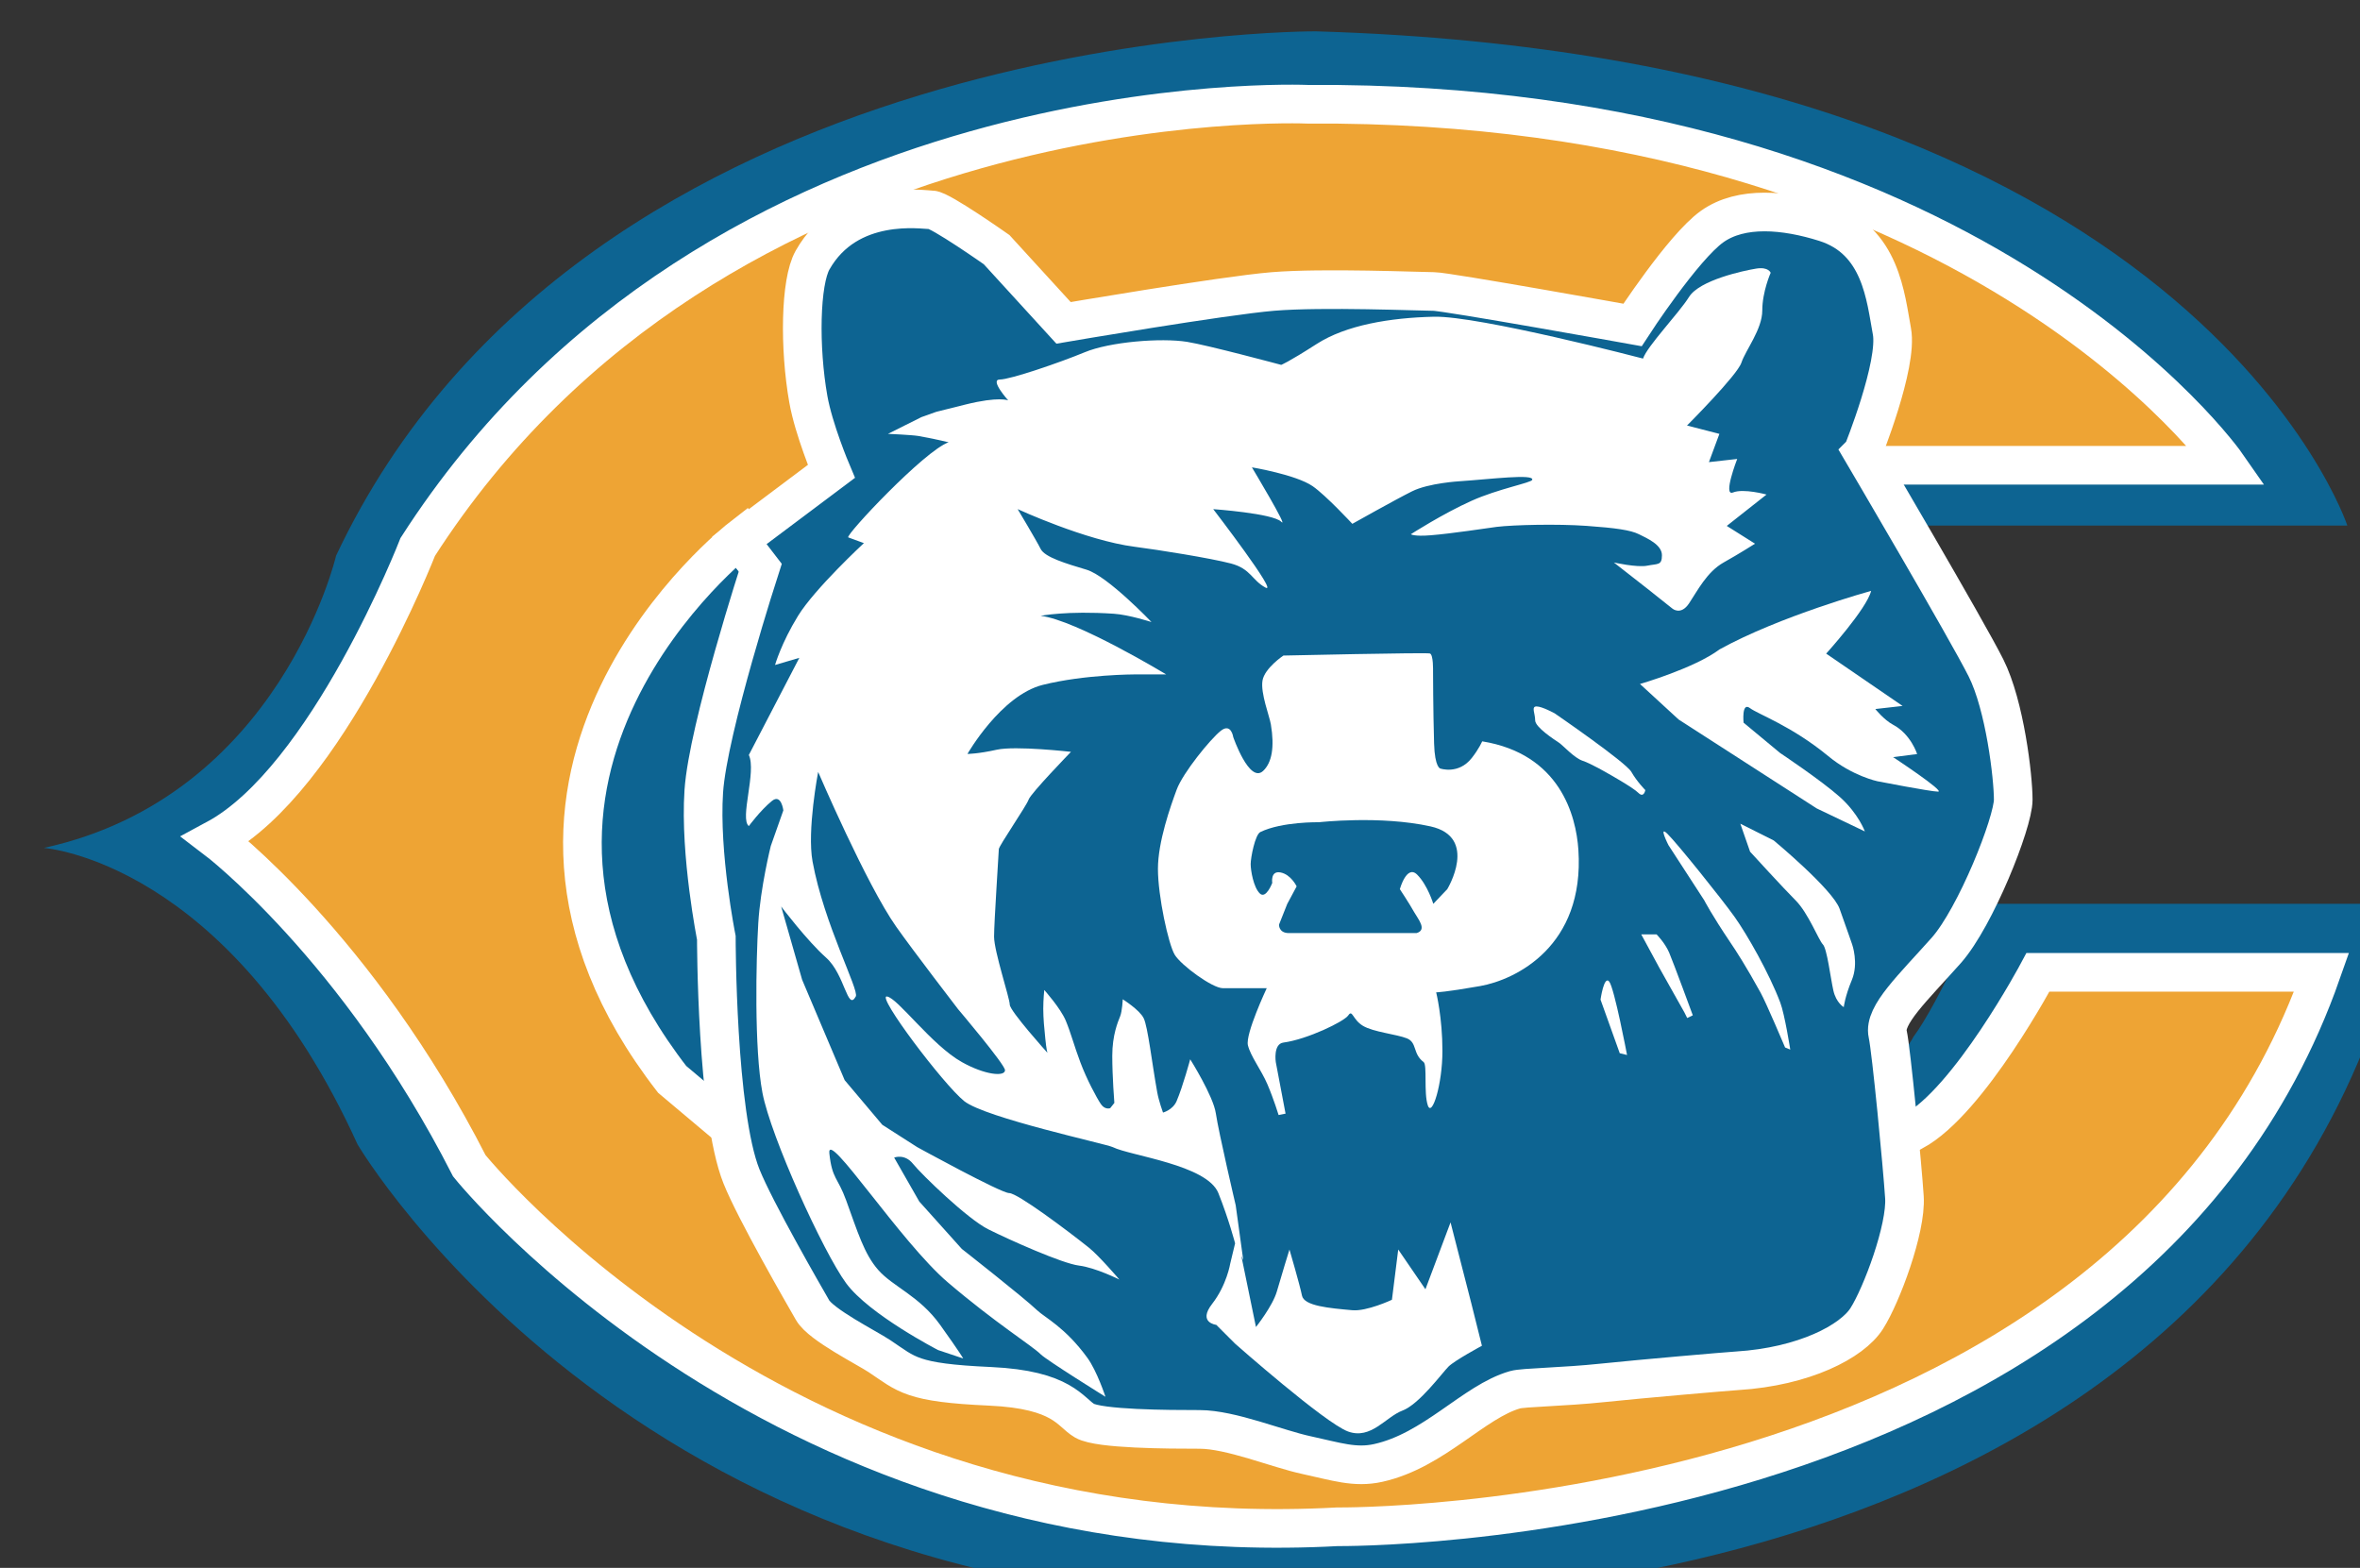 <?xml version="1.0" encoding="UTF-8"?>
<svg version="1.1" viewBox="0 0 16.186 10.753" xmlns="http://www.w3.org/2000/svg" xmlns:cc="http://creativecommons.org/ns#" xmlns:dc="http://purl.org/dc/elements/1.1/" xmlns:rdf="http://www.w3.org/1999/02/22-rdf-syntax-ns#">
 <rect x="0" y="0" width="16.186" height="10.753" fill="#333333" stroke="none"/>
 <g transform="translate(-97.74 -143.46)">
  <g transform="matrix(.265 0 0 .265 -93.575 5.324)">
   <path d="m771.35 534.87h11.345s-4.004-12.122-26.694-12.791c0 0-18.909-.111-25.359 13.569 0 0-1.446 6.229-7.564 7.565 0 0 4.784.333 8.12 7.674 0 0 7.452 12.68 25.137 11.79 0 0 23.914 1.001 27.918-18.019h-11.012s-1.112 2.559-1.779 3.448c0 0-1.998 4.255-14.349 4.335-12.35.078-7.204-23.117.554-23.117 7.758.001 13.683 5.546 13.683 5.546z" style="fill:#0d6492"/>
   <path d="m770.46 533.31h9.121s-6.562-9.455-23.802-9.344c0 0-15.239-.667-23.024 11.457 0 0-2.336 6.006-5.228 7.562 0 0 3.67 2.781 6.562 8.453 0 0 8.12 10.121 22.469 9.344 0 0 20.354.223 25.471-14.349h-7.341s-1.779 3.338-3.225 4.115l-.335.068s-11.48 2.85-16.152.712c-4.672-2.137-3.834-18.018 15.484-18.018z" style="fill:#eea434;stroke:#ffffff"/>
   <path d="m740.68 550.33-1.34-1.127c-6.117-7.896 1.779-14.015 1.779-14.015l.16.334.34.438" style="fill:#0d6492;stroke:#ffffff"/>
   <g>
    <path d="m770.15 532.98s.92-2.272.758-3.139c-.162-.866-.278-2.356-1.732-2.816-1.028-.324-2.165-.433-2.923.108-.757.542-2.058 2.545-2.058 2.545s-4.818-.866-5.143-.866-2.87-.108-4.169 0-5.414.812-5.414.812l-1.732-1.895s-1.462-1.029-1.679-1.029-2.165-.324-3.085 1.3c-.32.565-.345 2.267-.109 3.6.14.789.596 1.868.596 1.868l-2.381 1.786.541.703s-1.354 4.17-1.462 5.792c-.108 1.625.325 3.79.325 3.79s0 4.548.65 6.173c.356.891 1.624 3.086 1.841 3.464.216.379 1.408.975 1.732 1.191.712.474.812.688 2.86.78 1.894.086 2.072.675 2.45.892.379.216 2.16.223 2.972.223s2.019.506 2.776.667c.757.163 1.248.335 1.849.201 1.445-.32 2.471-1.588 3.542-1.894.215-.062 1.244-.07 2.272-.179 1.029-.107 3.206-.295 3.477-.312 1.731-.108 2.975-.757 3.353-1.354.38-.594 1.029-2.326.975-3.139-.053-.812-.34-3.811-.433-4.223-.108-.487.65-1.19 1.516-2.164.758-.855 1.733-3.305 1.733-3.899s-.216-2.436-.704-3.41c-.486-.974-3.194-5.576-3.194-5.576z" style="fill:#0d6492;stroke:#ffffff"/>
    <path d="m754.07 553.77.379 1.842s.433-.544.541-.921c.108-.38.326-1.084.326-1.084s.27.921.324 1.192c.054.269.704.324 1.299.378.378.036 1.029-.27 1.029-.27l.163-1.301.704 1.029.65-1.731.541 2.109.271 1.084s-.705.379-.866.54c-.163.163-.758.976-1.191 1.138-.433.163-.812.758-1.408.541s-2.923-2.273-2.923-2.273l-.487-.487s-.487-.054-.108-.542c.379-.486.469-1.044.469-1.044l.126-.524s-.163-.623-.433-1.3c-.293-.733-2.277-.963-2.734-1.19-.162-.081-3.303-.758-3.844-1.19-.541-.435-2.274-2.735-2.002-2.708.27.025 1.154 1.255 1.939 1.696.595.335 1.119.386 1.119.212 0-.148-1.218-1.584-1.218-1.584s-1.164-1.514-1.597-2.129c-.775-1.099-2.021-4.007-2.021-4.007s-.292 1.514-.145 2.319c.298 1.625 1.21 3.324 1.119 3.492-.216.396-.279-.567-.767-1.003-.488-.432-1.164-1.325-1.164-1.325l.542 1.895 1.101 2.599.974 1.155.903.578s2.166 1.19 2.381 1.19c.217 0 1.506.968 2.058 1.408.271.216.794.83.794.83s-.613-.308-1.046-.362c-.433-.053-1.805-.668-2.346-.938-.541-.269-1.732-1.424-1.949-1.695s-.488-.162-.488-.162l.65 1.137 1.101 1.227s1.589 1.245 1.95 1.588c.199.19.721.435 1.299 1.229.249.341.469 1.01.469 1.01s-1.523-.946-1.678-1.101c-.216-.217-1.173-.812-2.4-1.859-1.228-1.046-3.141-4.006-3.068-3.338.072.668.216.613.433 1.209.298.817.466 1.39.83 1.804.379.435 1.064.669 1.606 1.426.542.759.595.867.595.867l-.649-.217s-1.786-.921-2.382-1.732c-.596-.813-1.949-3.79-2.165-4.927-.217-1.137-.164-3.464-.108-4.386.054-.92.324-2.002.324-2.002l.325-.921s-.053-.443-.297-.243c-.298.243-.596.649-.596.649-.243-.189.203-1.407 0-1.84l1.307-2.514-.629.185s.162-.568.595-1.271c.433-.705 1.705-1.883 1.705-1.883l-.405-.148c-.082-.054 1.975-2.246 2.598-2.462 0 0-.459-.108-.785-.163-.168-.028-.785-.055-.785-.055l.866-.433.379-.135s-.108.026.758-.19 1.109-.108 1.109-.108-.487-.54-.217-.54c.271 0 1.543-.435 2.193-.704.649-.271 1.976-.379 2.653-.271.537.086 2.436.596 2.436.596s.163-.056.92-.542c.758-.487 1.895-.678 3.032-.704 1.168-.027 5.413 1.083 5.413 1.083.109-.324.92-1.165 1.191-1.596.271-.435 1.409-.679 1.733-.732.325-.054.379.108.379.108s-.217.487-.217.975-.434 1.029-.541 1.353c-.108.325-1.407 1.625-1.407 1.625l.838.216-.271.731.732-.082s-.38.977-.108.867.867.054.867.054l-1.029.812.731.46s-.409.261-.812.486c-.433.244-.677.732-.894 1.057-.216.325-.433.136-.433.136l-.649-.516-.866-.677s.595.136.866.083c.271-.056.379 0 .379-.271s-.379-.435-.596-.543c-.216-.107-.595-.162-1.353-.216-.759-.054-1.895-.027-2.329.026-.235.031-1.173.175-1.705.217-.443.036-.515-.027-.515-.027s.829-.533 1.571-.865c.686-.309 1.544-.466 1.57-.542.054-.162-1.064-.019-1.877.036 0 0-.803.045-1.236.262-.433.216-1.543.84-1.543.84s-.68-.735-1.029-.976c-.433-.297-1.57-.486-1.57-.486s.975 1.624.758 1.407c-.217-.216-1.759-.325-1.759-.325s1.706 2.221 1.353 2.03c-.352-.189-.378-.486-.893-.623-.54-.141-1.878-.354-2.491-.433-1.271-.162-3.031-.975-3.031-.975s.487.812.595 1.03c.108.216.65.377 1.191.539.541.163 1.678 1.354 1.678 1.354s-.581-.189-.974-.215c-1.218-.082-1.895.054-1.895.054.92.107 3.249 1.516 3.249 1.516h-.812s-1.299 0-2.382.271-1.949 1.787-1.949 1.787.271 0 .758-.109c.487-.108 1.921.055 1.921.055s-1.042 1.074-1.096 1.236c-.055.162-.771 1.2-.771 1.281s-.123 1.886-.123 2.266c0 .378.406 1.596.406 1.759s.974 1.246.974 1.246-.026-.082-.053-.354c-.028-.271-.054-.541-.054-.784 0-.245.026-.487.026-.487s.42.469.556.793c.135.325.216.65.379 1.082.163.435.419.913.528 1.075.108.162.243.109.243.109l.108-.136s-.054-.677-.054-1.219c0-.541.149-.886.203-1.02.055-.135.068-.443.068-.443s.433.271.541.488c.109.217.219 1.19.352 1.921.041.228.149.523.149.523s.253-.066.352-.296c.163-.381.352-1.083.352-1.083s.596.947.663 1.397c.077.516.515 2.383.515 2.383l.195 1.417" style="fill:#ffffff"/>
    <path d="m758.95 538.18c-.096-.028-3.79.054-3.79.054s-.488.325-.542.649.182.92.217 1.135c.098.587.026.99-.201 1.202-.356.334-.773-.876-.773-.876s-.054-.378-.325-.16c-.271.216-.974 1.082-1.137 1.515-.161.434-.487 1.354-.487 2.056 0 .706.271 1.951.434 2.222.162.27.974.866 1.245.866h1.137s-.56 1.19-.487 1.479c.072.289.343.632.505 1.01.162.379.289.794.289.794l.18-.036-.253-1.335s-.072-.47.199-.505c.611-.081 1.57-.543 1.678-.704.108-.163.108.108.379.271.271.162.867.217 1.137.324.271.109.145.397.433.614.098.072 0 .794.108 1.119s.379-.542.379-1.408-.162-1.516-.162-1.516.216 0 1.137-.162c.92-.163 2.707-1.028 2.544-3.521-.059-.903-.487-2.488-2.49-2.813 0 0-.081.193-.271.433-.343.434-.812.271-.812.271s-.144-.019-.162-.65c-.025-.866-.027-1.867-.027-1.867s.012-.435-.082-.461z" style="fill:#ffffff"/>
    <path d="m770.37 536.56s-2.356.649-3.925 1.516c-.649.487-2.057.894-2.057.894l1.001.92 3.574 2.301 1.245.595s-.163-.459-.65-.894c-.487-.433-1.543-1.136-1.543-1.136l-.946-.785s-.055-.541.162-.379c.215.163 1.08.461 2.03 1.245.623.515 1.272.65 1.272.65s1.381.269 1.57.269c.19 0-1.164-.893-1.164-.893l.622-.08s-.162-.516-.622-.758c-.239-.128-.46-.407-.46-.407l.705-.08-1.977-1.354c-.001 0 1.054-1.164 1.163-1.624z" style="fill:#ffffff"/>
    <path d="m762.18 539.73s1.84 1.263 1.985 1.515c.144.253.361.471.361.471s-.036.215-.18.072c-.145-.145-.795-.507-.795-.507s-.432-.253-.649-.324c-.216-.072-.505-.397-.613-.469s-.614-.397-.614-.577c0-.181-.108-.36.036-.36s.469.179.469.179z" style="fill:#ffffff"/>
    <path d="m767.85 543.02s1.523 1.263 1.704 1.768c.181.506.325.922.325.922s.173.486-.007.919c-.181.434-.21.704-.21.704s-.197-.108-.27-.433-.163-1.082-.271-1.19c-.108-.109-.379-.813-.704-1.138s-1.18-1.262-1.18-1.262l-.252-.724z" style="fill:#ffffff"/>
    <path d="m765.1 542.85c.247.24 1.403 1.681 1.733 2.143.33.463.897 1.461 1.185 2.221.116.305.259 1.218.259 1.218l-.134-.055s-.484-1.147-.633-1.417c-.379-.687-.63-1.075-.787-1.306-.48-.712-.673-1.087-.673-1.087l-.926-1.427s-.271-.534-.024-.29z" style="fill:#ffffff"/>
    <path d="m764.42 545.45h.397s.216.217.325.47c.108.252.613 1.625.613 1.625l-.145.07-.072-.144-.649-1.155z" style="fill:#ffffff"/>
    <path d="m763.59 546.67c.134.163.463 1.902.463 1.902l-.189-.046-.497-1.387c0 .001.089-.632.223-.469z" style="fill:#ffffff"/>
    <path d="m759.4 544.28s.819-1.345-.432-1.624c-1.3-.288-2.888-.108-2.888-.108s-.957-.018-1.516.253c-.138.065-.252.668-.252.831 0 .162.072.595.234.757.162.163.325-.271.325-.271s-.054-.323.216-.27c.271.054.415.36.415.36l-.244.456-.212.534s-.013.219.257.219h3.303c.283-.084.038-.364-.062-.542-.135-.24-.371-.595-.371-.595s.178-.646.449-.375c.271.272.417.755.417.755z" style="fill:#0d6492"/>
   </g>
  </g>
 </g>
</svg>
